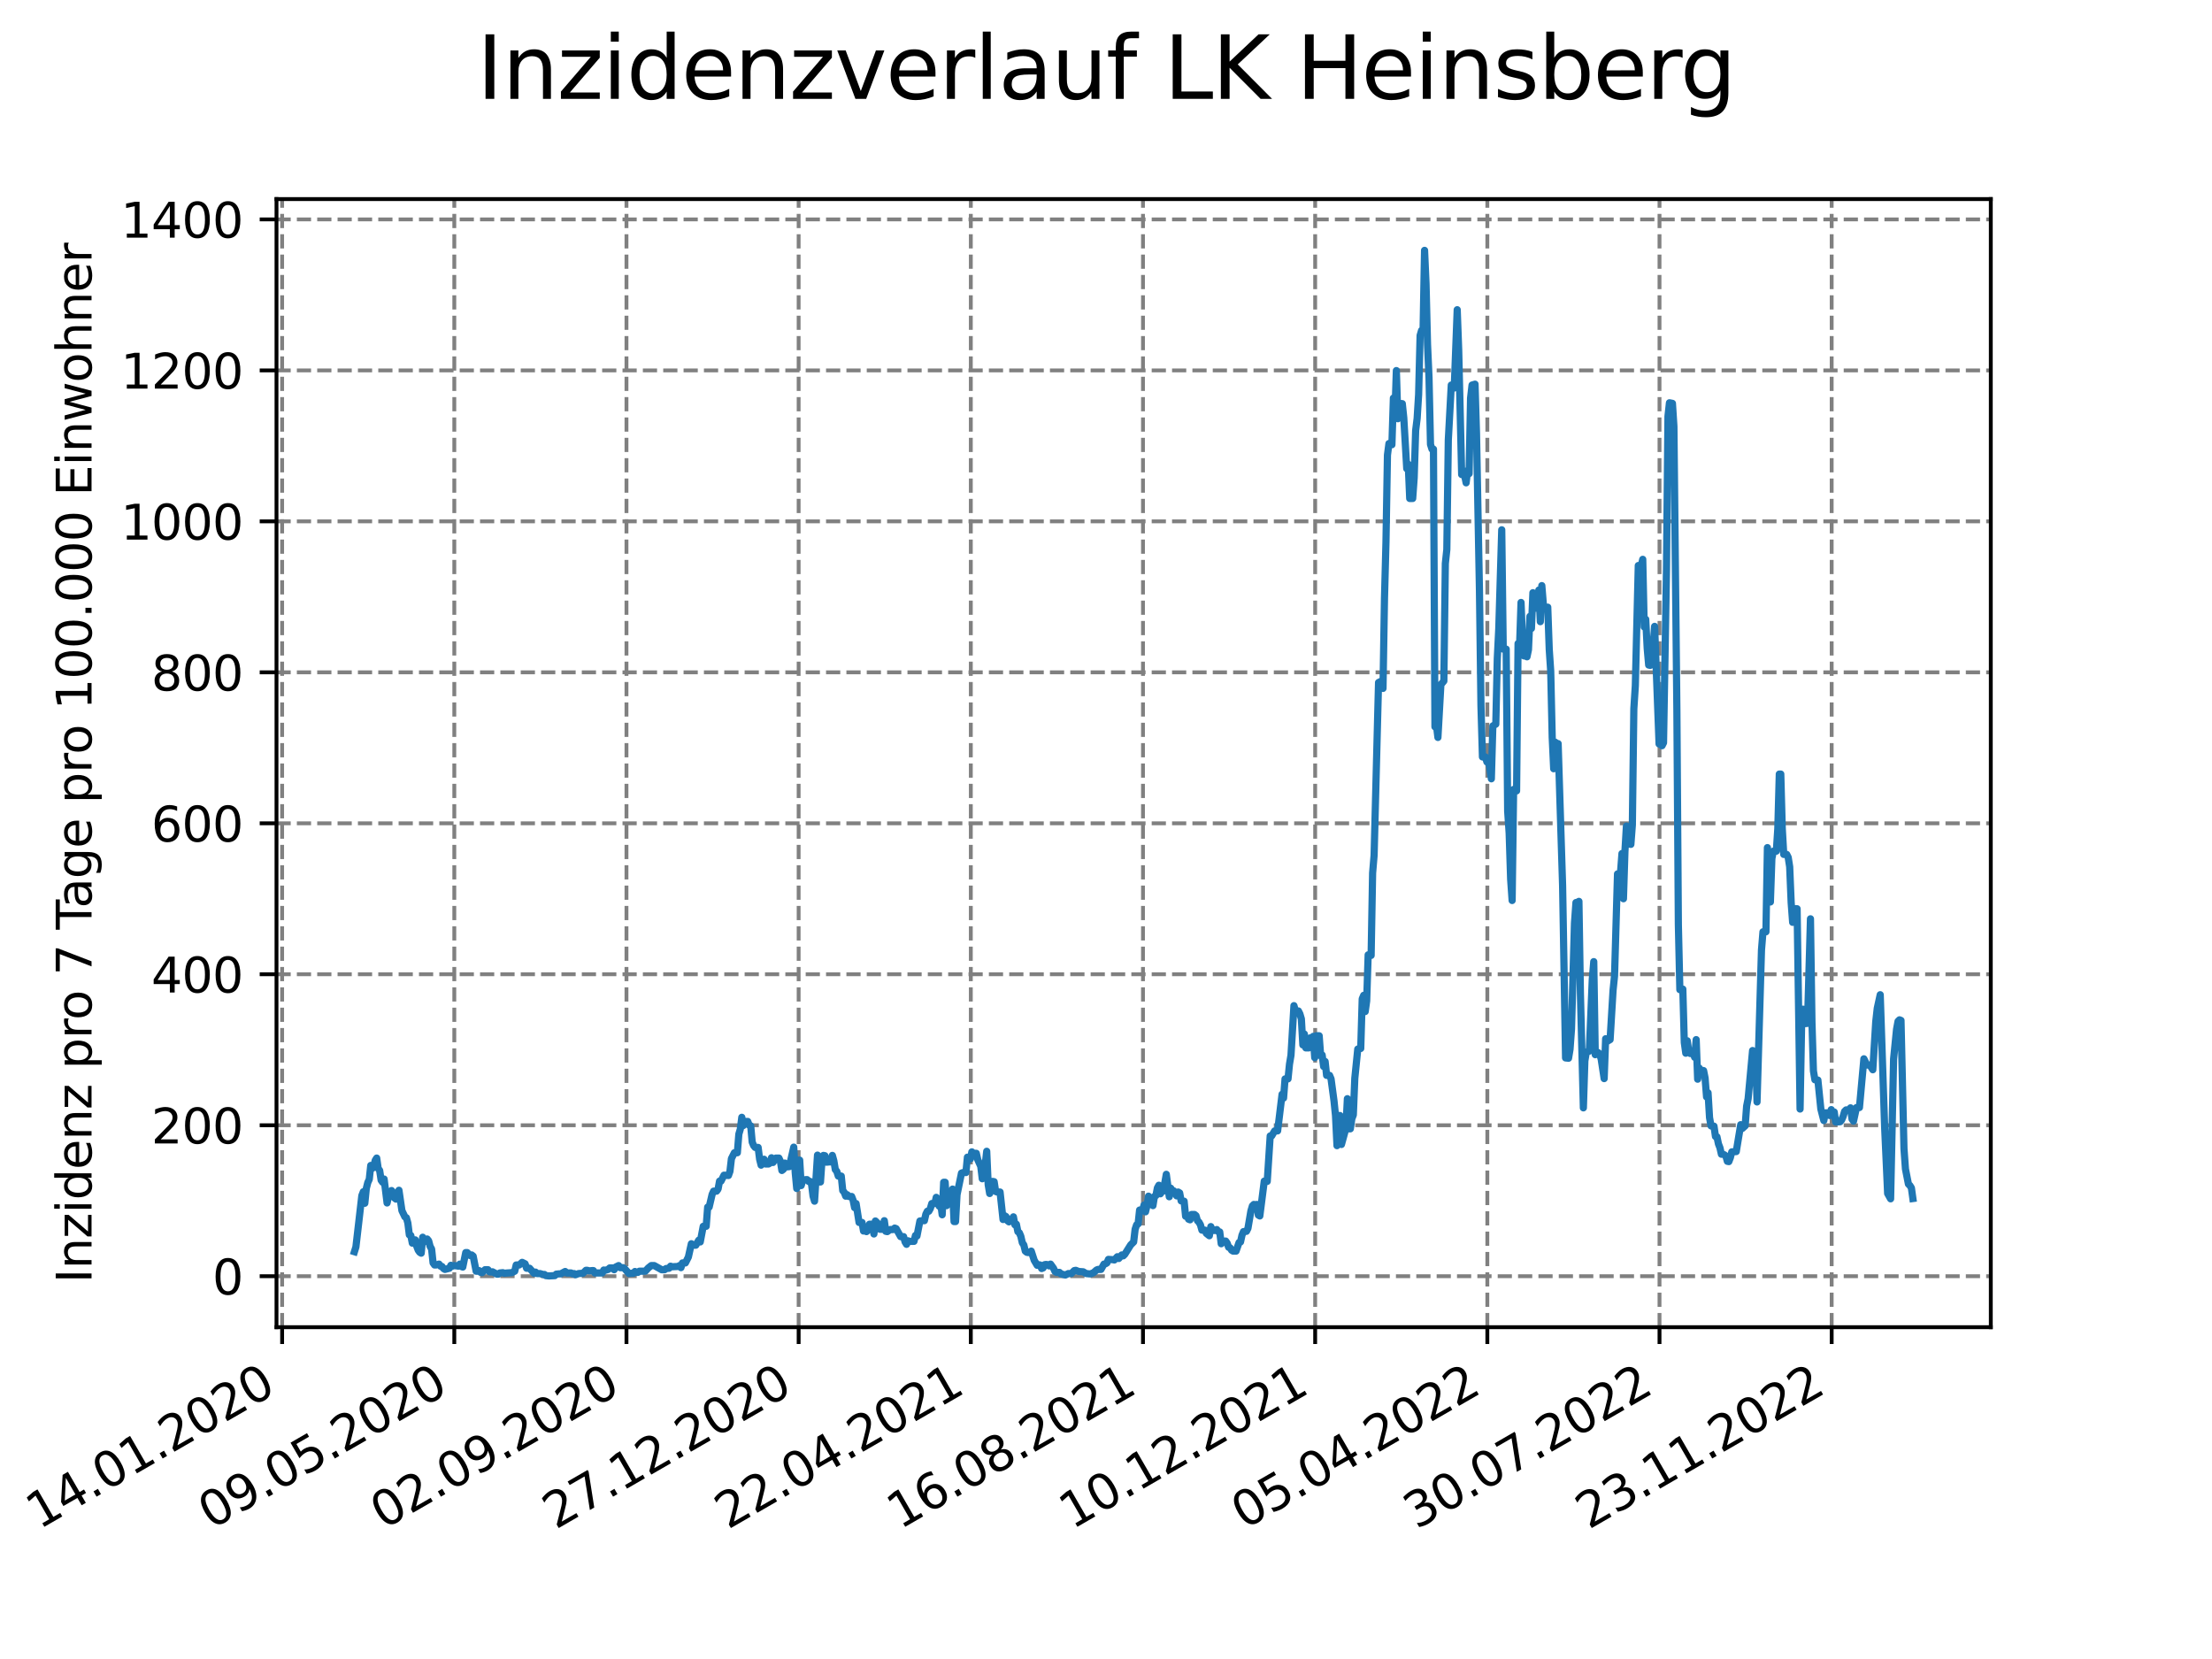 <?xml version="1.0" encoding="utf-8" standalone="no"?>
<!DOCTYPE svg PUBLIC "-//W3C//DTD SVG 1.1//EN"
  "http://www.w3.org/Graphics/SVG/1.1/DTD/svg11.dtd">
<svg xmlns:xlink="http://www.w3.org/1999/xlink" width="460.8pt" height="345.6pt" viewBox="0 0 460.8 345.6" xmlns="http://www.w3.org/2000/svg" version="1.1">
 <defs>
  <style type="text/css">*{stroke-linejoin: round; stroke-linecap: butt}</style>
 </defs>
 <g id="figure_1">
  <g id="patch_1">
   <path d="M 0 345.6 
L 460.8 345.6 
L 460.8 0 
L 0 0 
z
" style="fill: #ffffff"/>
  </g>
  <g id="axes_1">
   <g id="patch_2">
    <path d="M 57.6 276.48 
L 414.72 276.48 
L 414.72 41.472 
L 57.6 41.472 
z
" style="fill: #ffffff"/>
   </g>
   <g id="matplotlib.axis_1">
    <g id="xtick_1">
     <g id="line2d_1">
      <path d="M 58.772 276.48 
L 58.772 41.472 
" clip-path="url(#pe1c0d7b77f)" style="fill: none; stroke-dasharray: 2.96,1.28; stroke-dashoffset: 0; stroke: #808080; stroke-width: 0.8"/>
     </g>
     <g id="line2d_2">
      <defs>
       <path id="m228299d494" d="M 0 0 
L 0 3.5 
" style="stroke: #000000; stroke-width: 0.8"/>
      </defs>
      <g>
       <use xlink:href="#m228299d494" x="58.772" y="276.48" style="stroke: #000000; stroke-width: 0.8"/>
      </g>
     </g>
     <g id="text_1">
      <!-- 14.01.2020 -->
      <g transform="translate(8.147 318.689) rotate(-30) scale(0.1 -0.1)">
       <defs>
        <path id="DejaVuSans-31" d="M 794 531 
L 1825 531 
L 1825 4091 
L 703 3866 
L 703 4441 
L 1819 4666 
L 2450 4666 
L 2450 531 
L 3481 531 
L 3481 0 
L 794 0 
L 794 531 
z
" transform="scale(0.016)"/>
        <path id="DejaVuSans-34" d="M 2419 4116 
L 825 1625 
L 2419 1625 
L 2419 4116 
z
M 2253 4666 
L 3047 4666 
L 3047 1625 
L 3713 1625 
L 3713 1100 
L 3047 1100 
L 3047 0 
L 2419 0 
L 2419 1100 
L 313 1100 
L 313 1709 
L 2253 4666 
z
" transform="scale(0.016)"/>
        <path id="DejaVuSans-2e" d="M 684 794 
L 1344 794 
L 1344 0 
L 684 0 
L 684 794 
z
" transform="scale(0.016)"/>
        <path id="DejaVuSans-30" d="M 2034 4250 
Q 1547 4250 1301 3770 
Q 1056 3291 1056 2328 
Q 1056 1369 1301 889 
Q 1547 409 2034 409 
Q 2525 409 2770 889 
Q 3016 1369 3016 2328 
Q 3016 3291 2770 3770 
Q 2525 4250 2034 4250 
z
M 2034 4750 
Q 2819 4750 3233 4129 
Q 3647 3509 3647 2328 
Q 3647 1150 3233 529 
Q 2819 -91 2034 -91 
Q 1250 -91 836 529 
Q 422 1150 422 2328 
Q 422 3509 836 4129 
Q 1250 4750 2034 4750 
z
" transform="scale(0.016)"/>
        <path id="DejaVuSans-32" d="M 1228 531 
L 3431 531 
L 3431 0 
L 469 0 
L 469 531 
Q 828 903 1448 1529 
Q 2069 2156 2228 2338 
Q 2531 2678 2651 2914 
Q 2772 3150 2772 3378 
Q 2772 3750 2511 3984 
Q 2250 4219 1831 4219 
Q 1534 4219 1204 4116 
Q 875 4013 500 3803 
L 500 4441 
Q 881 4594 1212 4672 
Q 1544 4750 1819 4750 
Q 2544 4750 2975 4387 
Q 3406 4025 3406 3419 
Q 3406 3131 3298 2873 
Q 3191 2616 2906 2266 
Q 2828 2175 2409 1742 
Q 1991 1309 1228 531 
z
" transform="scale(0.016)"/>
       </defs>
       <use xlink:href="#DejaVuSans-31"/>
       <use xlink:href="#DejaVuSans-34" x="63.623"/>
       <use xlink:href="#DejaVuSans-2e" x="127.246"/>
       <use xlink:href="#DejaVuSans-30" x="159.033"/>
       <use xlink:href="#DejaVuSans-31" x="222.656"/>
       <use xlink:href="#DejaVuSans-2e" x="286.279"/>
       <use xlink:href="#DejaVuSans-32" x="318.066"/>
       <use xlink:href="#DejaVuSans-30" x="381.689"/>
       <use xlink:href="#DejaVuSans-32" x="445.312"/>
       <use xlink:href="#DejaVuSans-30" x="508.936"/>
      </g>
     </g>
    </g>
    <g id="xtick_2">
     <g id="line2d_3">
      <path d="M 94.639 276.48 
L 94.639 41.472 
" clip-path="url(#pe1c0d7b77f)" style="fill: none; stroke-dasharray: 2.96,1.28; stroke-dashoffset: 0; stroke: #808080; stroke-width: 0.8"/>
     </g>
     <g id="line2d_4">
      <g>
       <use xlink:href="#m228299d494" x="94.639" y="276.48" style="stroke: #000000; stroke-width: 0.8"/>
      </g>
     </g>
     <g id="text_2">
      <!-- 09.05.2020 -->
      <g transform="translate(44.014 318.689) rotate(-30) scale(0.1 -0.1)">
       <defs>
        <path id="DejaVuSans-39" d="M 703 97 
L 703 672 
Q 941 559 1184 500 
Q 1428 441 1663 441 
Q 2288 441 2617 861 
Q 2947 1281 2994 2138 
Q 2813 1869 2534 1725 
Q 2256 1581 1919 1581 
Q 1219 1581 811 2004 
Q 403 2428 403 3163 
Q 403 3881 828 4315 
Q 1253 4750 1959 4750 
Q 2769 4750 3195 4129 
Q 3622 3509 3622 2328 
Q 3622 1225 3098 567 
Q 2575 -91 1691 -91 
Q 1453 -91 1209 -44 
Q 966 3 703 97 
z
M 1959 2075 
Q 2384 2075 2632 2365 
Q 2881 2656 2881 3163 
Q 2881 3666 2632 3958 
Q 2384 4250 1959 4250 
Q 1534 4250 1286 3958 
Q 1038 3666 1038 3163 
Q 1038 2656 1286 2365 
Q 1534 2075 1959 2075 
z
" transform="scale(0.016)"/>
        <path id="DejaVuSans-35" d="M 691 4666 
L 3169 4666 
L 3169 4134 
L 1269 4134 
L 1269 2991 
Q 1406 3038 1543 3061 
Q 1681 3084 1819 3084 
Q 2600 3084 3056 2656 
Q 3513 2228 3513 1497 
Q 3513 744 3044 326 
Q 2575 -91 1722 -91 
Q 1428 -91 1123 -41 
Q 819 9 494 109 
L 494 744 
Q 775 591 1075 516 
Q 1375 441 1709 441 
Q 2250 441 2565 725 
Q 2881 1009 2881 1497 
Q 2881 1984 2565 2268 
Q 2250 2553 1709 2553 
Q 1456 2553 1204 2497 
Q 953 2441 691 2322 
L 691 4666 
z
" transform="scale(0.016)"/>
       </defs>
       <use xlink:href="#DejaVuSans-30"/>
       <use xlink:href="#DejaVuSans-39" x="63.623"/>
       <use xlink:href="#DejaVuSans-2e" x="127.246"/>
       <use xlink:href="#DejaVuSans-30" x="159.033"/>
       <use xlink:href="#DejaVuSans-35" x="222.656"/>
       <use xlink:href="#DejaVuSans-2e" x="286.279"/>
       <use xlink:href="#DejaVuSans-32" x="318.066"/>
       <use xlink:href="#DejaVuSans-30" x="381.689"/>
       <use xlink:href="#DejaVuSans-32" x="445.312"/>
       <use xlink:href="#DejaVuSans-30" x="508.936"/>
      </g>
     </g>
    </g>
    <g id="xtick_3">
     <g id="line2d_5">
      <path d="M 130.506 276.48 
L 130.506 41.472 
" clip-path="url(#pe1c0d7b77f)" style="fill: none; stroke-dasharray: 2.96,1.28; stroke-dashoffset: 0; stroke: #808080; stroke-width: 0.8"/>
     </g>
     <g id="line2d_6">
      <g>
       <use xlink:href="#m228299d494" x="130.506" y="276.48" style="stroke: #000000; stroke-width: 0.8"/>
      </g>
     </g>
     <g id="text_3">
      <!-- 02.09.2020 -->
      <g transform="translate(79.88 318.689) rotate(-30) scale(0.1 -0.1)">
       <use xlink:href="#DejaVuSans-30"/>
       <use xlink:href="#DejaVuSans-32" x="63.623"/>
       <use xlink:href="#DejaVuSans-2e" x="127.246"/>
       <use xlink:href="#DejaVuSans-30" x="159.033"/>
       <use xlink:href="#DejaVuSans-39" x="222.656"/>
       <use xlink:href="#DejaVuSans-2e" x="286.279"/>
       <use xlink:href="#DejaVuSans-32" x="318.066"/>
       <use xlink:href="#DejaVuSans-30" x="381.689"/>
       <use xlink:href="#DejaVuSans-32" x="445.312"/>
       <use xlink:href="#DejaVuSans-30" x="508.936"/>
      </g>
     </g>
    </g>
    <g id="xtick_4">
     <g id="line2d_7">
      <path d="M 166.372 276.48 
L 166.372 41.472 
" clip-path="url(#pe1c0d7b77f)" style="fill: none; stroke-dasharray: 2.96,1.28; stroke-dashoffset: 0; stroke: #808080; stroke-width: 0.8"/>
     </g>
     <g id="line2d_8">
      <g>
       <use xlink:href="#m228299d494" x="166.372" y="276.48" style="stroke: #000000; stroke-width: 0.8"/>
      </g>
     </g>
     <g id="text_4">
      <!-- 27.12.2020 -->
      <g transform="translate(115.747 318.689) rotate(-30) scale(0.1 -0.1)">
       <defs>
        <path id="DejaVuSans-37" d="M 525 4666 
L 3525 4666 
L 3525 4397 
L 1831 0 
L 1172 0 
L 2766 4134 
L 525 4134 
L 525 4666 
z
" transform="scale(0.016)"/>
       </defs>
       <use xlink:href="#DejaVuSans-32"/>
       <use xlink:href="#DejaVuSans-37" x="63.623"/>
       <use xlink:href="#DejaVuSans-2e" x="127.246"/>
       <use xlink:href="#DejaVuSans-31" x="159.033"/>
       <use xlink:href="#DejaVuSans-32" x="222.656"/>
       <use xlink:href="#DejaVuSans-2e" x="286.279"/>
       <use xlink:href="#DejaVuSans-32" x="318.066"/>
       <use xlink:href="#DejaVuSans-30" x="381.689"/>
       <use xlink:href="#DejaVuSans-32" x="445.312"/>
       <use xlink:href="#DejaVuSans-30" x="508.936"/>
      </g>
     </g>
    </g>
    <g id="xtick_5">
     <g id="line2d_9">
      <path d="M 202.239 276.48 
L 202.239 41.472 
" clip-path="url(#pe1c0d7b77f)" style="fill: none; stroke-dasharray: 2.96,1.28; stroke-dashoffset: 0; stroke: #808080; stroke-width: 0.8"/>
     </g>
     <g id="line2d_10">
      <g>
       <use xlink:href="#m228299d494" x="202.239" y="276.48" style="stroke: #000000; stroke-width: 0.8"/>
      </g>
     </g>
     <g id="text_5">
      <!-- 22.04.2021 -->
      <g transform="translate(151.614 318.689) rotate(-30) scale(0.1 -0.1)">
       <use xlink:href="#DejaVuSans-32"/>
       <use xlink:href="#DejaVuSans-32" x="63.623"/>
       <use xlink:href="#DejaVuSans-2e" x="127.246"/>
       <use xlink:href="#DejaVuSans-30" x="159.033"/>
       <use xlink:href="#DejaVuSans-34" x="222.656"/>
       <use xlink:href="#DejaVuSans-2e" x="286.279"/>
       <use xlink:href="#DejaVuSans-32" x="318.066"/>
       <use xlink:href="#DejaVuSans-30" x="381.689"/>
       <use xlink:href="#DejaVuSans-32" x="445.312"/>
       <use xlink:href="#DejaVuSans-31" x="508.936"/>
      </g>
     </g>
    </g>
    <g id="xtick_6">
     <g id="line2d_11">
      <path d="M 238.105 276.48 
L 238.105 41.472 
" clip-path="url(#pe1c0d7b77f)" style="fill: none; stroke-dasharray: 2.96,1.28; stroke-dashoffset: 0; stroke: #808080; stroke-width: 0.8"/>
     </g>
     <g id="line2d_12">
      <g>
       <use xlink:href="#m228299d494" x="238.105" y="276.48" style="stroke: #000000; stroke-width: 0.8"/>
      </g>
     </g>
     <g id="text_6">
      <!-- 16.08.2021 -->
      <g transform="translate(187.48 318.689) rotate(-30) scale(0.1 -0.1)">
       <defs>
        <path id="DejaVuSans-36" d="M 2113 2584 
Q 1688 2584 1439 2293 
Q 1191 2003 1191 1497 
Q 1191 994 1439 701 
Q 1688 409 2113 409 
Q 2538 409 2786 701 
Q 3034 994 3034 1497 
Q 3034 2003 2786 2293 
Q 2538 2584 2113 2584 
z
M 3366 4563 
L 3366 3988 
Q 3128 4100 2886 4159 
Q 2644 4219 2406 4219 
Q 1781 4219 1451 3797 
Q 1122 3375 1075 2522 
Q 1259 2794 1537 2939 
Q 1816 3084 2150 3084 
Q 2853 3084 3261 2657 
Q 3669 2231 3669 1497 
Q 3669 778 3244 343 
Q 2819 -91 2113 -91 
Q 1303 -91 875 529 
Q 447 1150 447 2328 
Q 447 3434 972 4092 
Q 1497 4750 2381 4750 
Q 2619 4750 2861 4703 
Q 3103 4656 3366 4563 
z
" transform="scale(0.016)"/>
        <path id="DejaVuSans-38" d="M 2034 2216 
Q 1584 2216 1326 1975 
Q 1069 1734 1069 1313 
Q 1069 891 1326 650 
Q 1584 409 2034 409 
Q 2484 409 2743 651 
Q 3003 894 3003 1313 
Q 3003 1734 2745 1975 
Q 2488 2216 2034 2216 
z
M 1403 2484 
Q 997 2584 770 2862 
Q 544 3141 544 3541 
Q 544 4100 942 4425 
Q 1341 4750 2034 4750 
Q 2731 4750 3128 4425 
Q 3525 4100 3525 3541 
Q 3525 3141 3298 2862 
Q 3072 2584 2669 2484 
Q 3125 2378 3379 2068 
Q 3634 1759 3634 1313 
Q 3634 634 3220 271 
Q 2806 -91 2034 -91 
Q 1263 -91 848 271 
Q 434 634 434 1313 
Q 434 1759 690 2068 
Q 947 2378 1403 2484 
z
M 1172 3481 
Q 1172 3119 1398 2916 
Q 1625 2713 2034 2713 
Q 2441 2713 2670 2916 
Q 2900 3119 2900 3481 
Q 2900 3844 2670 4047 
Q 2441 4250 2034 4250 
Q 1625 4250 1398 4047 
Q 1172 3844 1172 3481 
z
" transform="scale(0.016)"/>
       </defs>
       <use xlink:href="#DejaVuSans-31"/>
       <use xlink:href="#DejaVuSans-36" x="63.623"/>
       <use xlink:href="#DejaVuSans-2e" x="127.246"/>
       <use xlink:href="#DejaVuSans-30" x="159.033"/>
       <use xlink:href="#DejaVuSans-38" x="222.656"/>
       <use xlink:href="#DejaVuSans-2e" x="286.279"/>
       <use xlink:href="#DejaVuSans-32" x="318.066"/>
       <use xlink:href="#DejaVuSans-30" x="381.689"/>
       <use xlink:href="#DejaVuSans-32" x="445.312"/>
       <use xlink:href="#DejaVuSans-31" x="508.936"/>
      </g>
     </g>
    </g>
    <g id="xtick_7">
     <g id="line2d_13">
      <path d="M 273.972 276.48 
L 273.972 41.472 
" clip-path="url(#pe1c0d7b77f)" style="fill: none; stroke-dasharray: 2.96,1.28; stroke-dashoffset: 0; stroke: #808080; stroke-width: 0.8"/>
     </g>
     <g id="line2d_14">
      <g>
       <use xlink:href="#m228299d494" x="273.972" y="276.48" style="stroke: #000000; stroke-width: 0.8"/>
      </g>
     </g>
     <g id="text_7">
      <!-- 10.12.2021 -->
      <g transform="translate(223.347 318.689) rotate(-30) scale(0.1 -0.1)">
       <use xlink:href="#DejaVuSans-31"/>
       <use xlink:href="#DejaVuSans-30" x="63.623"/>
       <use xlink:href="#DejaVuSans-2e" x="127.246"/>
       <use xlink:href="#DejaVuSans-31" x="159.033"/>
       <use xlink:href="#DejaVuSans-32" x="222.656"/>
       <use xlink:href="#DejaVuSans-2e" x="286.279"/>
       <use xlink:href="#DejaVuSans-32" x="318.066"/>
       <use xlink:href="#DejaVuSans-30" x="381.689"/>
       <use xlink:href="#DejaVuSans-32" x="445.312"/>
       <use xlink:href="#DejaVuSans-31" x="508.936"/>
      </g>
     </g>
    </g>
    <g id="xtick_8">
     <g id="line2d_15">
      <path d="M 309.839 276.48 
L 309.839 41.472 
" clip-path="url(#pe1c0d7b77f)" style="fill: none; stroke-dasharray: 2.96,1.28; stroke-dashoffset: 0; stroke: #808080; stroke-width: 0.8"/>
     </g>
     <g id="line2d_16">
      <g>
       <use xlink:href="#m228299d494" x="309.839" y="276.48" style="stroke: #000000; stroke-width: 0.8"/>
      </g>
     </g>
     <g id="text_8">
      <!-- 05.04.2022 -->
      <g transform="translate(259.213 318.689) rotate(-30) scale(0.1 -0.1)">
       <use xlink:href="#DejaVuSans-30"/>
       <use xlink:href="#DejaVuSans-35" x="63.623"/>
       <use xlink:href="#DejaVuSans-2e" x="127.246"/>
       <use xlink:href="#DejaVuSans-30" x="159.033"/>
       <use xlink:href="#DejaVuSans-34" x="222.656"/>
       <use xlink:href="#DejaVuSans-2e" x="286.279"/>
       <use xlink:href="#DejaVuSans-32" x="318.066"/>
       <use xlink:href="#DejaVuSans-30" x="381.689"/>
       <use xlink:href="#DejaVuSans-32" x="445.312"/>
       <use xlink:href="#DejaVuSans-32" x="508.936"/>
      </g>
     </g>
    </g>
    <g id="xtick_9">
     <g id="line2d_17">
      <path d="M 345.705 276.48 
L 345.705 41.472 
" clip-path="url(#pe1c0d7b77f)" style="fill: none; stroke-dasharray: 2.96,1.28; stroke-dashoffset: 0; stroke: #808080; stroke-width: 0.8"/>
     </g>
     <g id="line2d_18">
      <g>
       <use xlink:href="#m228299d494" x="345.705" y="276.48" style="stroke: #000000; stroke-width: 0.8"/>
      </g>
     </g>
     <g id="text_9">
      <!-- 30.07.2022 -->
      <g transform="translate(295.08 318.689) rotate(-30) scale(0.1 -0.1)">
       <defs>
        <path id="DejaVuSans-33" d="M 2597 2516 
Q 3050 2419 3304 2112 
Q 3559 1806 3559 1356 
Q 3559 666 3084 287 
Q 2609 -91 1734 -91 
Q 1441 -91 1130 -33 
Q 819 25 488 141 
L 488 750 
Q 750 597 1062 519 
Q 1375 441 1716 441 
Q 2309 441 2620 675 
Q 2931 909 2931 1356 
Q 2931 1769 2642 2001 
Q 2353 2234 1838 2234 
L 1294 2234 
L 1294 2753 
L 1863 2753 
Q 2328 2753 2575 2939 
Q 2822 3125 2822 3475 
Q 2822 3834 2567 4026 
Q 2313 4219 1838 4219 
Q 1578 4219 1281 4162 
Q 984 4106 628 3988 
L 628 4550 
Q 988 4650 1302 4700 
Q 1616 4750 1894 4750 
Q 2613 4750 3031 4423 
Q 3450 4097 3450 3541 
Q 3450 3153 3228 2886 
Q 3006 2619 2597 2516 
z
" transform="scale(0.016)"/>
       </defs>
       <use xlink:href="#DejaVuSans-33"/>
       <use xlink:href="#DejaVuSans-30" x="63.623"/>
       <use xlink:href="#DejaVuSans-2e" x="127.246"/>
       <use xlink:href="#DejaVuSans-30" x="159.033"/>
       <use xlink:href="#DejaVuSans-37" x="222.656"/>
       <use xlink:href="#DejaVuSans-2e" x="286.279"/>
       <use xlink:href="#DejaVuSans-32" x="318.066"/>
       <use xlink:href="#DejaVuSans-30" x="381.689"/>
       <use xlink:href="#DejaVuSans-32" x="445.312"/>
       <use xlink:href="#DejaVuSans-32" x="508.936"/>
      </g>
     </g>
    </g>
    <g id="xtick_10">
     <g id="line2d_19">
      <path d="M 381.572 276.48 
L 381.572 41.472 
" clip-path="url(#pe1c0d7b77f)" style="fill: none; stroke-dasharray: 2.96,1.28; stroke-dashoffset: 0; stroke: #808080; stroke-width: 0.8"/>
     </g>
     <g id="line2d_20">
      <g>
       <use xlink:href="#m228299d494" x="381.572" y="276.48" style="stroke: #000000; stroke-width: 0.8"/>
      </g>
     </g>
     <g id="text_10">
      <!-- 23.11.2022 -->
      <g transform="translate(330.947 318.689) rotate(-30) scale(0.1 -0.1)">
       <use xlink:href="#DejaVuSans-32"/>
       <use xlink:href="#DejaVuSans-33" x="63.623"/>
       <use xlink:href="#DejaVuSans-2e" x="127.246"/>
       <use xlink:href="#DejaVuSans-31" x="159.033"/>
       <use xlink:href="#DejaVuSans-31" x="222.656"/>
       <use xlink:href="#DejaVuSans-2e" x="286.279"/>
       <use xlink:href="#DejaVuSans-32" x="318.066"/>
       <use xlink:href="#DejaVuSans-30" x="381.689"/>
       <use xlink:href="#DejaVuSans-32" x="445.312"/>
       <use xlink:href="#DejaVuSans-32" x="508.936"/>
      </g>
     </g>
    </g>
   </g>
   <g id="matplotlib.axis_2">
    <g id="ytick_1">
     <g id="line2d_21">
      <path d="M 57.6 265.859 
L 414.72 265.859 
" clip-path="url(#pe1c0d7b77f)" style="fill: none; stroke-dasharray: 2.96,1.28; stroke-dashoffset: 0; stroke: #808080; stroke-width: 0.8"/>
     </g>
     <g id="line2d_22">
      <defs>
       <path id="md996d1a814" d="M 0 0 
L -3.5 0 
" style="stroke: #000000; stroke-width: 0.8"/>
      </defs>
      <g>
       <use xlink:href="#md996d1a814" x="57.6" y="265.859" style="stroke: #000000; stroke-width: 0.8"/>
      </g>
     </g>
     <g id="text_11">
      <!-- 0 -->
      <g transform="translate(44.237 269.659) scale(0.1 -0.1)">
       <use xlink:href="#DejaVuSans-30"/>
      </g>
     </g>
    </g>
    <g id="ytick_2">
     <g id="line2d_23">
      <path d="M 57.6 234.409 
L 414.72 234.409 
" clip-path="url(#pe1c0d7b77f)" style="fill: none; stroke-dasharray: 2.96,1.28; stroke-dashoffset: 0; stroke: #808080; stroke-width: 0.8"/>
     </g>
     <g id="line2d_24">
      <g>
       <use xlink:href="#md996d1a814" x="57.6" y="234.409" style="stroke: #000000; stroke-width: 0.8"/>
      </g>
     </g>
     <g id="text_12">
      <!-- 200 -->
      <g transform="translate(31.512 238.208) scale(0.1 -0.1)">
       <use xlink:href="#DejaVuSans-32"/>
       <use xlink:href="#DejaVuSans-30" x="63.623"/>
       <use xlink:href="#DejaVuSans-30" x="127.246"/>
      </g>
     </g>
    </g>
    <g id="ytick_3">
     <g id="line2d_25">
      <path d="M 57.6 202.959 
L 414.72 202.959 
" clip-path="url(#pe1c0d7b77f)" style="fill: none; stroke-dasharray: 2.96,1.28; stroke-dashoffset: 0; stroke: #808080; stroke-width: 0.8"/>
     </g>
     <g id="line2d_26">
      <g>
       <use xlink:href="#md996d1a814" x="57.6" y="202.959" style="stroke: #000000; stroke-width: 0.8"/>
      </g>
     </g>
     <g id="text_13">
      <!-- 400 -->
      <g transform="translate(31.512 206.758) scale(0.1 -0.1)">
       <use xlink:href="#DejaVuSans-34"/>
       <use xlink:href="#DejaVuSans-30" x="63.623"/>
       <use xlink:href="#DejaVuSans-30" x="127.246"/>
      </g>
     </g>
    </g>
    <g id="ytick_4">
     <g id="line2d_27">
      <path d="M 57.6 171.508 
L 414.72 171.508 
" clip-path="url(#pe1c0d7b77f)" style="fill: none; stroke-dasharray: 2.96,1.28; stroke-dashoffset: 0; stroke: #808080; stroke-width: 0.8"/>
     </g>
     <g id="line2d_28">
      <g>
       <use xlink:href="#md996d1a814" x="57.6" y="171.508" style="stroke: #000000; stroke-width: 0.8"/>
      </g>
     </g>
     <g id="text_14">
      <!-- 600 -->
      <g transform="translate(31.512 175.308) scale(0.1 -0.1)">
       <use xlink:href="#DejaVuSans-36"/>
       <use xlink:href="#DejaVuSans-30" x="63.623"/>
       <use xlink:href="#DejaVuSans-30" x="127.246"/>
      </g>
     </g>
    </g>
    <g id="ytick_5">
     <g id="line2d_29">
      <path d="M 57.6 140.058 
L 414.72 140.058 
" clip-path="url(#pe1c0d7b77f)" style="fill: none; stroke-dasharray: 2.96,1.28; stroke-dashoffset: 0; stroke: #808080; stroke-width: 0.8"/>
     </g>
     <g id="line2d_30">
      <g>
       <use xlink:href="#md996d1a814" x="57.6" y="140.058" style="stroke: #000000; stroke-width: 0.8"/>
      </g>
     </g>
     <g id="text_15">
      <!-- 800 -->
      <g transform="translate(31.512 143.857) scale(0.1 -0.1)">
       <use xlink:href="#DejaVuSans-38"/>
       <use xlink:href="#DejaVuSans-30" x="63.623"/>
       <use xlink:href="#DejaVuSans-30" x="127.246"/>
      </g>
     </g>
    </g>
    <g id="ytick_6">
     <g id="line2d_31">
      <path d="M 57.6 108.608 
L 414.72 108.608 
" clip-path="url(#pe1c0d7b77f)" style="fill: none; stroke-dasharray: 2.96,1.28; stroke-dashoffset: 0; stroke: #808080; stroke-width: 0.8"/>
     </g>
     <g id="line2d_32">
      <g>
       <use xlink:href="#md996d1a814" x="57.6" y="108.608" style="stroke: #000000; stroke-width: 0.8"/>
      </g>
     </g>
     <g id="text_16">
      <!-- 1000 -->
      <g transform="translate(25.15 112.407) scale(0.1 -0.1)">
       <use xlink:href="#DejaVuSans-31"/>
       <use xlink:href="#DejaVuSans-30" x="63.623"/>
       <use xlink:href="#DejaVuSans-30" x="127.246"/>
       <use xlink:href="#DejaVuSans-30" x="190.869"/>
      </g>
     </g>
    </g>
    <g id="ytick_7">
     <g id="line2d_33">
      <path d="M 57.6 77.158 
L 414.72 77.158 
" clip-path="url(#pe1c0d7b77f)" style="fill: none; stroke-dasharray: 2.96,1.28; stroke-dashoffset: 0; stroke: #808080; stroke-width: 0.8"/>
     </g>
     <g id="line2d_34">
      <g>
       <use xlink:href="#md996d1a814" x="57.6" y="77.158" style="stroke: #000000; stroke-width: 0.8"/>
      </g>
     </g>
     <g id="text_17">
      <!-- 1200 -->
      <g transform="translate(25.15 80.957) scale(0.1 -0.1)">
       <use xlink:href="#DejaVuSans-31"/>
       <use xlink:href="#DejaVuSans-32" x="63.623"/>
       <use xlink:href="#DejaVuSans-30" x="127.246"/>
       <use xlink:href="#DejaVuSans-30" x="190.869"/>
      </g>
     </g>
    </g>
    <g id="ytick_8">
     <g id="line2d_35">
      <path d="M 57.6 45.707 
L 414.72 45.707 
" clip-path="url(#pe1c0d7b77f)" style="fill: none; stroke-dasharray: 2.96,1.28; stroke-dashoffset: 0; stroke: #808080; stroke-width: 0.8"/>
     </g>
     <g id="line2d_36">
      <g>
       <use xlink:href="#md996d1a814" x="57.6" y="45.707" style="stroke: #000000; stroke-width: 0.8"/>
      </g>
     </g>
     <g id="text_18">
      <!-- 1400 -->
      <g transform="translate(25.15 49.507) scale(0.1 -0.1)">
       <use xlink:href="#DejaVuSans-31"/>
       <use xlink:href="#DejaVuSans-34" x="63.623"/>
       <use xlink:href="#DejaVuSans-30" x="127.246"/>
       <use xlink:href="#DejaVuSans-30" x="190.869"/>
      </g>
     </g>
    </g>
    <g id="text_19">
     <!-- Inzidenz pro 7 Tage pro 100.000 Einwohner -->
     <g transform="translate(19.07 267.301) rotate(-90) scale(0.1 -0.1)">
      <defs>
       <path id="DejaVuSans-49" d="M 628 4666 
L 1259 4666 
L 1259 0 
L 628 0 
L 628 4666 
z
" transform="scale(0.016)"/>
       <path id="DejaVuSans-6e" d="M 3513 2113 
L 3513 0 
L 2938 0 
L 2938 2094 
Q 2938 2591 2744 2837 
Q 2550 3084 2163 3084 
Q 1697 3084 1428 2787 
Q 1159 2491 1159 1978 
L 1159 0 
L 581 0 
L 581 3500 
L 1159 3500 
L 1159 2956 
Q 1366 3272 1645 3428 
Q 1925 3584 2291 3584 
Q 2894 3584 3203 3211 
Q 3513 2838 3513 2113 
z
" transform="scale(0.016)"/>
       <path id="DejaVuSans-7a" d="M 353 3500 
L 3084 3500 
L 3084 2975 
L 922 459 
L 3084 459 
L 3084 0 
L 275 0 
L 275 525 
L 2438 3041 
L 353 3041 
L 353 3500 
z
" transform="scale(0.016)"/>
       <path id="DejaVuSans-69" d="M 603 3500 
L 1178 3500 
L 1178 0 
L 603 0 
L 603 3500 
z
M 603 4863 
L 1178 4863 
L 1178 4134 
L 603 4134 
L 603 4863 
z
" transform="scale(0.016)"/>
       <path id="DejaVuSans-64" d="M 2906 2969 
L 2906 4863 
L 3481 4863 
L 3481 0 
L 2906 0 
L 2906 525 
Q 2725 213 2448 61 
Q 2172 -91 1784 -91 
Q 1150 -91 751 415 
Q 353 922 353 1747 
Q 353 2572 751 3078 
Q 1150 3584 1784 3584 
Q 2172 3584 2448 3432 
Q 2725 3281 2906 2969 
z
M 947 1747 
Q 947 1113 1208 752 
Q 1469 391 1925 391 
Q 2381 391 2643 752 
Q 2906 1113 2906 1747 
Q 2906 2381 2643 2742 
Q 2381 3103 1925 3103 
Q 1469 3103 1208 2742 
Q 947 2381 947 1747 
z
" transform="scale(0.016)"/>
       <path id="DejaVuSans-65" d="M 3597 1894 
L 3597 1613 
L 953 1613 
Q 991 1019 1311 708 
Q 1631 397 2203 397 
Q 2534 397 2845 478 
Q 3156 559 3463 722 
L 3463 178 
Q 3153 47 2828 -22 
Q 2503 -91 2169 -91 
Q 1331 -91 842 396 
Q 353 884 353 1716 
Q 353 2575 817 3079 
Q 1281 3584 2069 3584 
Q 2775 3584 3186 3129 
Q 3597 2675 3597 1894 
z
M 3022 2063 
Q 3016 2534 2758 2815 
Q 2500 3097 2075 3097 
Q 1594 3097 1305 2825 
Q 1016 2553 972 2059 
L 3022 2063 
z
" transform="scale(0.016)"/>
       <path id="DejaVuSans-20" transform="scale(0.016)"/>
       <path id="DejaVuSans-70" d="M 1159 525 
L 1159 -1331 
L 581 -1331 
L 581 3500 
L 1159 3500 
L 1159 2969 
Q 1341 3281 1617 3432 
Q 1894 3584 2278 3584 
Q 2916 3584 3314 3078 
Q 3713 2572 3713 1747 
Q 3713 922 3314 415 
Q 2916 -91 2278 -91 
Q 1894 -91 1617 61 
Q 1341 213 1159 525 
z
M 3116 1747 
Q 3116 2381 2855 2742 
Q 2594 3103 2138 3103 
Q 1681 3103 1420 2742 
Q 1159 2381 1159 1747 
Q 1159 1113 1420 752 
Q 1681 391 2138 391 
Q 2594 391 2855 752 
Q 3116 1113 3116 1747 
z
" transform="scale(0.016)"/>
       <path id="DejaVuSans-72" d="M 2631 2963 
Q 2534 3019 2420 3045 
Q 2306 3072 2169 3072 
Q 1681 3072 1420 2755 
Q 1159 2438 1159 1844 
L 1159 0 
L 581 0 
L 581 3500 
L 1159 3500 
L 1159 2956 
Q 1341 3275 1631 3429 
Q 1922 3584 2338 3584 
Q 2397 3584 2469 3576 
Q 2541 3569 2628 3553 
L 2631 2963 
z
" transform="scale(0.016)"/>
       <path id="DejaVuSans-6f" d="M 1959 3097 
Q 1497 3097 1228 2736 
Q 959 2375 959 1747 
Q 959 1119 1226 758 
Q 1494 397 1959 397 
Q 2419 397 2687 759 
Q 2956 1122 2956 1747 
Q 2956 2369 2687 2733 
Q 2419 3097 1959 3097 
z
M 1959 3584 
Q 2709 3584 3137 3096 
Q 3566 2609 3566 1747 
Q 3566 888 3137 398 
Q 2709 -91 1959 -91 
Q 1206 -91 779 398 
Q 353 888 353 1747 
Q 353 2609 779 3096 
Q 1206 3584 1959 3584 
z
" transform="scale(0.016)"/>
       <path id="DejaVuSans-54" d="M -19 4666 
L 3928 4666 
L 3928 4134 
L 2272 4134 
L 2272 0 
L 1638 0 
L 1638 4134 
L -19 4134 
L -19 4666 
z
" transform="scale(0.016)"/>
       <path id="DejaVuSans-61" d="M 2194 1759 
Q 1497 1759 1228 1600 
Q 959 1441 959 1056 
Q 959 750 1161 570 
Q 1363 391 1709 391 
Q 2188 391 2477 730 
Q 2766 1069 2766 1631 
L 2766 1759 
L 2194 1759 
z
M 3341 1997 
L 3341 0 
L 2766 0 
L 2766 531 
Q 2569 213 2275 61 
Q 1981 -91 1556 -91 
Q 1019 -91 701 211 
Q 384 513 384 1019 
Q 384 1609 779 1909 
Q 1175 2209 1959 2209 
L 2766 2209 
L 2766 2266 
Q 2766 2663 2505 2880 
Q 2244 3097 1772 3097 
Q 1472 3097 1187 3025 
Q 903 2953 641 2809 
L 641 3341 
Q 956 3463 1253 3523 
Q 1550 3584 1831 3584 
Q 2591 3584 2966 3190 
Q 3341 2797 3341 1997 
z
" transform="scale(0.016)"/>
       <path id="DejaVuSans-67" d="M 2906 1791 
Q 2906 2416 2648 2759 
Q 2391 3103 1925 3103 
Q 1463 3103 1205 2759 
Q 947 2416 947 1791 
Q 947 1169 1205 825 
Q 1463 481 1925 481 
Q 2391 481 2648 825 
Q 2906 1169 2906 1791 
z
M 3481 434 
Q 3481 -459 3084 -895 
Q 2688 -1331 1869 -1331 
Q 1566 -1331 1297 -1286 
Q 1028 -1241 775 -1147 
L 775 -588 
Q 1028 -725 1275 -790 
Q 1522 -856 1778 -856 
Q 2344 -856 2625 -561 
Q 2906 -266 2906 331 
L 2906 616 
Q 2728 306 2450 153 
Q 2172 0 1784 0 
Q 1141 0 747 490 
Q 353 981 353 1791 
Q 353 2603 747 3093 
Q 1141 3584 1784 3584 
Q 2172 3584 2450 3431 
Q 2728 3278 2906 2969 
L 2906 3500 
L 3481 3500 
L 3481 434 
z
" transform="scale(0.016)"/>
       <path id="DejaVuSans-45" d="M 628 4666 
L 3578 4666 
L 3578 4134 
L 1259 4134 
L 1259 2753 
L 3481 2753 
L 3481 2222 
L 1259 2222 
L 1259 531 
L 3634 531 
L 3634 0 
L 628 0 
L 628 4666 
z
" transform="scale(0.016)"/>
       <path id="DejaVuSans-77" d="M 269 3500 
L 844 3500 
L 1563 769 
L 2278 3500 
L 2956 3500 
L 3675 769 
L 4391 3500 
L 4966 3500 
L 4050 0 
L 3372 0 
L 2619 2869 
L 1863 0 
L 1184 0 
L 269 3500 
z
" transform="scale(0.016)"/>
       <path id="DejaVuSans-68" d="M 3513 2113 
L 3513 0 
L 2938 0 
L 2938 2094 
Q 2938 2591 2744 2837 
Q 2550 3084 2163 3084 
Q 1697 3084 1428 2787 
Q 1159 2491 1159 1978 
L 1159 0 
L 581 0 
L 581 4863 
L 1159 4863 
L 1159 2956 
Q 1366 3272 1645 3428 
Q 1925 3584 2291 3584 
Q 2894 3584 3203 3211 
Q 3513 2838 3513 2113 
z
" transform="scale(0.016)"/>
      </defs>
      <use xlink:href="#DejaVuSans-49"/>
      <use xlink:href="#DejaVuSans-6e" x="29.492"/>
      <use xlink:href="#DejaVuSans-7a" x="92.871"/>
      <use xlink:href="#DejaVuSans-69" x="145.361"/>
      <use xlink:href="#DejaVuSans-64" x="173.145"/>
      <use xlink:href="#DejaVuSans-65" x="236.621"/>
      <use xlink:href="#DejaVuSans-6e" x="298.145"/>
      <use xlink:href="#DejaVuSans-7a" x="361.523"/>
      <use xlink:href="#DejaVuSans-20" x="414.014"/>
      <use xlink:href="#DejaVuSans-70" x="445.801"/>
      <use xlink:href="#DejaVuSans-72" x="509.277"/>
      <use xlink:href="#DejaVuSans-6f" x="548.141"/>
      <use xlink:href="#DejaVuSans-20" x="609.322"/>
      <use xlink:href="#DejaVuSans-37" x="641.109"/>
      <use xlink:href="#DejaVuSans-20" x="704.732"/>
      <use xlink:href="#DejaVuSans-54" x="736.52"/>
      <use xlink:href="#DejaVuSans-61" x="781.104"/>
      <use xlink:href="#DejaVuSans-67" x="842.383"/>
      <use xlink:href="#DejaVuSans-65" x="905.859"/>
      <use xlink:href="#DejaVuSans-20" x="967.383"/>
      <use xlink:href="#DejaVuSans-70" x="999.17"/>
      <use xlink:href="#DejaVuSans-72" x="1062.646"/>
      <use xlink:href="#DejaVuSans-6f" x="1101.51"/>
      <use xlink:href="#DejaVuSans-20" x="1162.691"/>
      <use xlink:href="#DejaVuSans-31" x="1194.479"/>
      <use xlink:href="#DejaVuSans-30" x="1258.102"/>
      <use xlink:href="#DejaVuSans-30" x="1321.725"/>
      <use xlink:href="#DejaVuSans-2e" x="1385.348"/>
      <use xlink:href="#DejaVuSans-30" x="1417.135"/>
      <use xlink:href="#DejaVuSans-30" x="1480.758"/>
      <use xlink:href="#DejaVuSans-30" x="1544.381"/>
      <use xlink:href="#DejaVuSans-20" x="1608.004"/>
      <use xlink:href="#DejaVuSans-45" x="1639.791"/>
      <use xlink:href="#DejaVuSans-69" x="1702.975"/>
      <use xlink:href="#DejaVuSans-6e" x="1730.758"/>
      <use xlink:href="#DejaVuSans-77" x="1794.137"/>
      <use xlink:href="#DejaVuSans-6f" x="1875.924"/>
      <use xlink:href="#DejaVuSans-68" x="1937.105"/>
      <use xlink:href="#DejaVuSans-6e" x="2000.484"/>
      <use xlink:href="#DejaVuSans-65" x="2063.863"/>
      <use xlink:href="#DejaVuSans-72" x="2125.387"/>
     </g>
    </g>
   </g>
   <g id="line2d_37">
    <path d="M 73.833 260.752 
L 74.142 259.768 
L 75.379 249.061 
L 75.688 248.261 
L 75.997 250.661 
L 76.306 247.584 
L 76.615 246.353 
L 76.925 245.676 
L 77.234 242.784 
L 77.543 243.4 
L 77.852 243.092 
L 78.161 241.738 
L 78.471 241.246 
L 78.78 243.4 
L 79.089 243.83 
L 79.398 245.861 
L 79.707 246.292 
L 80.017 245.615 
L 80.635 250.599 
L 80.944 249.184 
L 81.253 249.061 
L 81.563 248.015 
L 81.872 248.384 
L 82.181 249.553 
L 82.49 249.799 
L 82.799 249.184 
L 83.109 247.953 
L 83.727 252.199 
L 84.345 253.491 
L 84.655 253.676 
L 84.964 254.783 
L 85.273 257.245 
L 85.582 257.368 
L 85.891 258.968 
L 86.201 258.291 
L 86.51 258.291 
L 86.819 259.644 
L 87.128 260.444 
L 87.437 260.875 
L 87.746 261.06 
L 88.056 257.737 
L 88.365 258.598 
L 88.674 258.598 
L 88.983 258.106 
L 89.292 258.475 
L 89.602 259.644 
L 89.911 260.198 
L 90.22 263.09 
L 90.529 263.521 
L 90.838 263.521 
L 91.457 263.336 
L 91.766 263.767 
L 92.075 263.829 
L 92.384 264.259 
L 92.694 264.444 
L 93.621 264.198 
L 93.93 263.583 
L 94.24 263.767 
L 94.549 263.644 
L 95.167 263.706 
L 95.476 263.767 
L 95.786 263.336 
L 96.095 263.829 
L 96.404 263.952 
L 97.022 260.937 
L 97.332 260.937 
L 97.95 261.552 
L 98.259 261.429 
L 98.568 261.675 
L 99.187 264.813 
L 99.496 264.813 
L 99.805 264.69 
L 100.114 265.059 
L 100.423 265.121 
L 101.042 264.506 
L 101.66 264.506 
L 101.969 264.936 
L 102.279 264.998 
L 102.588 264.936 
L 103.515 265.429 
L 103.825 265.429 
L 104.134 265.182 
L 104.752 265.121 
L 105.061 265.244 
L 105.68 265.182 
L 106.607 265.121 
L 107.226 264.813 
L 107.535 263.521 
L 108.153 263.521 
L 108.772 262.967 
L 109.39 263.275 
L 109.699 264.198 
L 110.318 264.198 
L 111.245 265.244 
L 111.554 264.998 
L 111.864 265.306 
L 112.482 265.306 
L 113.1 265.49 
L 113.41 265.49 
L 113.719 265.736 
L 114.337 265.798 
L 115.574 265.736 
L 115.883 265.429 
L 116.502 265.367 
L 116.811 265.367 
L 117.738 264.875 
L 118.048 265.182 
L 118.975 265.182 
L 119.284 265.367 
L 119.594 265.306 
L 119.903 265.552 
L 120.521 265.306 
L 121.449 265.244 
L 122.067 264.629 
L 122.376 264.629 
L 122.686 264.752 
L 123.304 264.69 
L 123.613 264.69 
L 123.922 265.182 
L 125.468 265.182 
L 125.777 264.567 
L 126.087 264.629 
L 126.705 264.444 
L 127.014 264.136 
L 127.633 264.136 
L 127.942 264.506 
L 128.251 263.952 
L 128.869 263.644 
L 129.179 264.075 
L 129.797 264.075 
L 130.106 264.259 
L 131.034 265.306 
L 131.652 265.244 
L 131.961 265.244 
L 132.271 264.875 
L 132.58 265.059 
L 132.889 265.059 
L 133.198 264.813 
L 134.435 264.813 
L 135.053 264.136 
L 135.672 263.644 
L 136.29 263.644 
L 137.836 264.506 
L 138.454 264.506 
L 138.764 264.259 
L 139.382 264.198 
L 139.691 263.767 
L 140 263.89 
L 141.237 263.829 
L 141.546 263.644 
L 141.856 264.075 
L 142.165 263.09 
L 142.783 263.09 
L 143.402 261.86 
L 144.02 259.091 
L 144.329 259.398 
L 144.948 259.398 
L 145.566 258.352 
L 145.875 258.721 
L 146.494 255.46 
L 147.112 255.46 
L 147.421 251.461 
L 147.73 251.461 
L 148.349 248.815 
L 148.658 248.138 
L 149.276 248.138 
L 149.585 247.707 
L 149.895 246.046 
L 150.204 246.046 
L 150.822 244.815 
L 151.75 244.876 
L 152.059 244.015 
L 152.368 241.369 
L 152.987 240.138 
L 153.605 240.138 
L 153.914 236.262 
L 154.223 235.216 
L 154.533 232.754 
L 154.842 234.477 
L 155.151 233.616 
L 155.769 233.616 
L 156.079 234.416 
L 156.388 234.539 
L 156.697 237.923 
L 157.006 238.662 
L 157.315 239.031 
L 157.934 239.031 
L 158.243 241.492 
L 158.552 242.723 
L 158.861 241.923 
L 159.17 241.492 
L 159.48 242.477 
L 160.098 242.477 
L 160.407 242.292 
L 160.716 241.184 
L 161.026 242.169 
L 161.644 241.246 
L 162.262 241.246 
L 162.572 241.923 
L 162.881 243.83 
L 163.19 243.584 
L 163.499 242.292 
L 163.808 243.092 
L 164.427 243.03 
L 165.354 238.969 
L 165.664 244.323 
L 165.973 247.584 
L 166.282 241.677 
L 166.591 241.677 
L 166.9 246.969 
L 167.21 245.923 
L 167.828 245.738 
L 168.137 245.738 
L 168.446 246.107 
L 168.756 246.107 
L 169.065 246.722 
L 169.374 249.184 
L 169.683 250.23 
L 170.302 240.631 
L 170.611 246.23 
L 170.92 246.23 
L 171.229 241.8 
L 171.538 240.692 
L 171.847 240.754 
L 172.157 242.107 
L 172.775 242.046 
L 173.084 242.046 
L 173.393 240.692 
L 173.703 241.8 
L 174.012 243.646 
L 174.321 244.015 
L 174.63 245 
L 175.249 245 
L 175.558 248.015 
L 175.867 248.384 
L 176.176 249.184 
L 176.485 248.876 
L 176.795 249.245 
L 177.413 249.245 
L 177.722 250.045 
L 178.031 251.584 
L 178.341 250.722 
L 178.959 254.66 
L 179.577 254.66 
L 179.887 256.445 
L 180.196 256.137 
L 180.505 256.568 
L 180.814 256.26 
L 181.123 255.029 
L 181.742 255.029 
L 182.051 257.06 
L 182.36 254.353 
L 182.978 254.968 
L 183.288 256.076 
L 183.906 256.076 
L 184.215 254.291 
L 184.524 256.506 
L 184.834 256.568 
L 185.452 256.137 
L 186.07 256.137 
L 186.38 255.829 
L 186.689 255.952 
L 187.616 257.614 
L 188.235 257.614 
L 188.544 258.721 
L 188.853 259.214 
L 189.162 258.475 
L 189.472 258.598 
L 190.399 258.598 
L 190.708 257.368 
L 191.018 257.491 
L 191.636 254.353 
L 192.254 254.291 
L 192.564 254.291 
L 192.873 252.937 
L 193.182 252.322 
L 193.491 252.322 
L 193.8 251.768 
L 194.11 250.722 
L 194.728 250.722 
L 195.037 249.43 
L 195.346 250.168 
L 195.655 251.276 
L 195.965 250.722 
L 196.274 253.06 
L 196.583 246.292 
L 196.892 246.292 
L 197.201 251.153 
L 197.511 250.045 
L 197.82 250.291 
L 198.129 250.722 
L 198.438 247.707 
L 198.747 254.476 
L 199.057 254.476 
L 199.366 248.876 
L 200.293 244.384 
L 200.603 244.261 
L 201.221 244.261 
L 201.53 241.061 
L 201.839 241.061 
L 202.149 241.431 
L 202.458 239.954 
L 202.767 240.261 
L 203.385 240.261 
L 203.695 241.615 
L 204.313 242.969 
L 204.622 245.553 
L 204.931 245.369 
L 205.55 239.831 
L 205.859 246.784 
L 206.168 248.63 
L 206.477 246.169 
L 206.786 246.107 
L 207.096 246.169 
L 207.405 248.199 
L 207.714 248.322 
L 208.332 248.322 
L 208.951 254.045 
L 209.26 253.245 
L 209.569 253.43 
L 209.878 254.291 
L 210.188 254.537 
L 210.497 254.106 
L 210.806 253.922 
L 211.115 253.491 
L 211.424 255.153 
L 211.734 255.029 
L 212.043 256.568 
L 212.352 256.814 
L 212.661 257.552 
L 212.97 258.906 
L 213.28 259.337 
L 213.589 260.629 
L 213.898 260.875 
L 214.207 260.937 
L 214.516 260.875 
L 214.826 260.629 
L 215.444 262.537 
L 216.062 263.583 
L 216.372 263.46 
L 216.681 263.521 
L 216.99 264.259 
L 217.299 264.136 
L 217.608 263.46 
L 217.918 263.398 
L 218.227 263.46 
L 218.536 263.706 
L 218.845 263.336 
L 219.463 264.198 
L 219.773 264.875 
L 220.082 265.059 
L 220.7 265.059 
L 221.009 265.367 
L 221.937 265.613 
L 222.555 265.306 
L 223.174 265.306 
L 223.792 264.69 
L 224.101 264.629 
L 224.72 264.875 
L 225.647 264.936 
L 226.266 265.306 
L 226.884 265.367 
L 227.193 265.367 
L 227.812 265.121 
L 228.43 264.567 
L 228.739 264.444 
L 229.358 264.444 
L 229.976 263.336 
L 230.285 263.275 
L 230.594 263.09 
L 230.904 262.352 
L 231.831 262.413 
L 232.14 262.475 
L 232.759 261.798 
L 233.068 262.167 
L 233.686 261.429 
L 233.996 261.614 
L 234.305 261.306 
L 235.542 259.337 
L 236.16 258.721 
L 236.469 256.076 
L 236.778 255.153 
L 237.088 254.968 
L 237.397 252.076 
L 237.706 252.014 
L 238.015 252.137 
L 238.324 251.03 
L 238.634 252.445 
L 238.943 251.153 
L 239.252 249.184 
L 239.561 249.799 
L 239.87 250.722 
L 240.18 251.153 
L 240.489 249.245 
L 240.798 249.061 
L 241.107 247.461 
L 241.416 246.907 
L 241.726 248.692 
L 242.035 248.199 
L 242.344 248.138 
L 242.962 244.63 
L 243.581 249.307 
L 243.89 247.522 
L 244.199 248.015 
L 244.508 248.076 
L 245.127 249.122 
L 245.436 248.322 
L 245.745 248.507 
L 246.054 250.168 
L 246.673 250.23 
L 246.982 253.368 
L 247.291 253.245 
L 247.6 253.983 
L 247.909 254.106 
L 248.219 252.999 
L 248.837 252.999 
L 249.146 253.245 
L 249.455 254.291 
L 249.765 254.599 
L 250.074 255.153 
L 250.383 256.26 
L 251.001 256.26 
L 251.311 256.937 
L 251.929 257.429 
L 252.238 255.522 
L 252.547 256.322 
L 253.166 256.322 
L 253.475 256.137 
L 253.784 256.568 
L 254.093 256.629 
L 254.402 259.091 
L 254.712 258.537 
L 255.33 258.537 
L 255.639 258.968 
L 255.948 259.829 
L 256.258 259.952 
L 256.567 260.444 
L 256.876 260.629 
L 257.494 260.629 
L 258.113 258.845 
L 258.422 258.721 
L 258.731 257.306 
L 259.04 256.568 
L 259.659 256.506 
L 259.968 255.891 
L 260.586 252.26 
L 260.896 251.214 
L 261.205 250.907 
L 261.514 250.968 
L 261.823 250.907 
L 262.132 253.122 
L 262.442 253.307 
L 263.369 246.046 
L 263.988 246.107 
L 264.606 236.631 
L 264.915 236.631 
L 265.534 235.585 
L 266.152 235.585 
L 267.079 227.955 
L 267.389 228.755 
L 267.698 224.755 
L 268.316 224.755 
L 268.625 221.678 
L 268.935 219.832 
L 269.553 209.495 
L 269.862 210.602 
L 270.481 210.602 
L 270.79 211.218 
L 271.099 212.264 
L 271.408 217.679 
L 271.717 215.402 
L 272.027 218.294 
L 272.645 218.294 
L 272.954 216.202 
L 273.263 216.694 
L 273.573 215.894 
L 273.882 220.325 
L 274.191 215.771 
L 274.809 215.771 
L 275.119 219.956 
L 275.428 219.771 
L 275.737 222.171 
L 276.046 221.125 
L 276.355 224.017 
L 276.974 224.017 
L 277.283 224.755 
L 277.901 229.37 
L 278.21 232.385 
L 278.52 238.662 
L 278.829 232.385 
L 279.138 232.385 
L 279.447 238.415 
L 280.375 235.031 
L 280.684 228.878 
L 280.993 235.154 
L 281.302 235.154 
L 281.612 233.062 
L 281.921 232.262 
L 282.23 224.632 
L 282.848 218.54 
L 283.158 218.417 
L 283.467 218.417 
L 283.776 208.08 
L 284.085 207.341 
L 284.394 210.726 
L 284.704 208.51 
L 285.013 198.911 
L 285.322 199.034 
L 285.631 199.034 
L 285.94 181.866 
L 286.25 178.174 
L 287.177 142.177 
L 287.796 141.87 
L 288.105 143.408 
L 288.414 124.64 
L 288.723 112.949 
L 289.032 94.797 
L 289.342 92.397 
L 289.96 92.643 
L 290.269 82.921 
L 290.578 86.674 
L 290.887 77.198 
L 291.197 87.228 
L 291.506 84.028 
L 292.124 84.09 
L 292.433 87.044 
L 293.052 97.627 
L 293.361 96.704 
L 293.67 103.842 
L 294.289 103.842 
L 294.598 99.535 
L 294.907 89.689 
L 295.216 87.167 
L 295.525 82.182 
L 295.835 69.876 
L 296.144 68.83 
L 296.453 68.83 
L 296.762 52.154 
L 297.071 59.169 
L 297.381 71.783 
L 297.69 78.675 
L 297.999 92.582 
L 298.308 93.566 
L 298.617 93.566 
L 298.927 151.407 
L 299.236 151.1 
L 299.545 153.623 
L 300.163 142.608 
L 300.782 141.87 
L 301.091 117.379 
L 301.4 114.487 
L 301.709 91.659 
L 302.328 80.213 
L 302.946 80.829 
L 303.564 64.522 
L 303.874 72.952 
L 304.492 98.858 
L 305.11 99.043 
L 305.42 100.581 
L 305.729 97.996 
L 306.038 98.673 
L 306.347 82.921 
L 306.656 80.213 
L 307.275 80.029 
L 307.584 90.305 
L 308.202 123.287 
L 308.512 146.977 
L 308.821 157.684 
L 309.13 157.745 
L 309.439 157.684 
L 309.748 158.73 
L 310.058 158.484 
L 310.367 159.961 
L 310.676 162.237 
L 310.985 151.223 
L 311.604 150.854 
L 311.913 137.193 
L 312.222 130.978 
L 312.84 110.365 
L 313.15 135.224 
L 313.459 135.286 
L 313.768 135.224 
L 314.077 169.006 
L 314.386 173.559 
L 314.695 183.159 
L 315.005 187.589 
L 315.314 164.452 
L 315.623 164.699 
L 315.932 164.76 
L 316.241 134.055 
L 316.551 134.67 
L 316.86 125.502 
L 317.169 133.255 
L 317.478 136.639 
L 317.787 136.639 
L 318.097 136.824 
L 318.406 135.347 
L 318.715 128.394 
L 319.024 130.917 
L 319.333 123.471 
L 319.643 126.733 
L 319.952 126.671 
L 320.261 126.733 
L 320.57 122.917 
L 320.879 129.502 
L 321.189 121.994 
L 321.498 125.748 
L 321.807 126.794 
L 322.116 126.548 
L 322.425 126.486 
L 322.735 135.286 
L 323.044 139.839 
L 323.353 153.561 
L 323.662 160.145 
L 323.971 154.607 
L 324.281 154.853 
L 324.59 154.915 
L 325.517 184.451 
L 326.136 220.386 
L 326.754 220.448 
L 327.063 218.602 
L 327.372 214.356 
L 327.991 192.327 
L 328.3 188.02 
L 328.609 187.958 
L 328.918 187.774 
L 329.228 206.972 
L 329.846 230.785 
L 330.155 221.002 
L 330.464 219.156 
L 331.083 218.971 
L 331.701 204.018 
L 332.01 200.326 
L 332.32 219.709 
L 332.629 219.217 
L 332.938 219.279 
L 333.247 219.586 
L 333.556 220.632 
L 334.175 224.694 
L 334.484 216.387 
L 334.793 216.94 
L 335.412 216.571 
L 336.03 206.295 
L 336.339 203.28 
L 336.958 182.051 
L 337.267 182.113 
L 337.576 181.866 
L 337.885 177.805 
L 338.194 187.22 
L 338.503 177.374 
L 338.813 172.083 
L 339.122 175.775 
L 339.74 175.898 
L 340.049 171.836 
L 340.359 147.654 
L 340.668 142.854 
L 341.286 117.81 
L 341.905 117.81 
L 342.214 116.518 
L 342.523 130.609 
L 342.832 129.009 
L 343.141 135.04 
L 343.451 138.547 
L 343.76 138.608 
L 344.069 138.485 
L 344.687 130.486 
L 345.615 154.976 
L 345.924 155.038 
L 346.233 155.346 
L 346.543 154.73 
L 347.161 118.61 
L 347.47 86.736 
L 347.779 83.905 
L 348.398 84.028 
L 348.707 88.828 
L 349.325 147.962 
L 349.634 192.635 
L 349.944 206.172 
L 350.562 206.049 
L 350.871 217.187 
L 351.18 219.402 
L 351.49 216.817 
L 351.799 219.033 
L 352.108 219.463 
L 352.726 219.463 
L 353.036 220.263 
L 353.345 216.571 
L 353.654 224.817 
L 353.963 222.478 
L 354.272 223.032 
L 354.582 222.971 
L 354.891 223.032 
L 355.2 224.571 
L 355.509 228.509 
L 355.818 227.647 
L 356.128 232.816 
L 356.437 234.539 
L 356.746 234.662 
L 357.055 234.6 
L 357.364 236.754 
L 357.674 236.816 
L 357.983 238.292 
L 358.292 239.092 
L 358.601 240.446 
L 358.91 240.446 
L 359.22 240.569 
L 359.529 240.815 
L 359.838 241.923 
L 360.147 241.984 
L 360.456 241.184 
L 360.766 239.954 
L 361.693 239.892 
L 362.621 234.293 
L 362.93 235.093 
L 363.548 234.539 
L 363.857 230.416 
L 364.167 228.878 
L 365.094 218.848 
L 365.713 219.402 
L 366.022 229.555 
L 366.64 208.449 
L 366.949 197.927 
L 367.259 194.112 
L 367.877 194.112 
L 368.186 176.575 
L 368.495 185.497 
L 368.805 187.897 
L 369.114 178.851 
L 369.423 177.313 
L 370.041 177.313 
L 370.351 172.636 
L 370.66 161.253 
L 370.969 161.253 
L 371.278 172.575 
L 371.587 177.99 
L 372.206 177.99 
L 372.515 178.605 
L 372.824 180.574 
L 373.133 188.02 
L 373.442 192.142 
L 373.752 189.312 
L 374.37 189.312 
L 374.988 231.032 
L 375.298 214.048 
L 375.607 210.233 
L 375.916 213.248 
L 376.534 213.187 
L 377.153 191.404 
L 377.462 212.879 
L 377.771 223.094 
L 378.08 224.94 
L 378.699 225.001 
L 379.317 231.032 
L 379.936 233.431 
L 380.245 231.831 
L 380.863 231.831 
L 381.172 232.385 
L 381.482 231.155 
L 381.791 232.201 
L 382.1 231.647 
L 382.409 233.739 
L 383.337 233.677 
L 383.646 233.308 
L 383.955 232.57 
L 384.264 231.524 
L 384.574 231.216 
L 385.192 231.216 
L 385.501 230.785 
L 385.81 233.124 
L 386.119 233.554 
L 386.738 230.724 
L 387.356 230.724 
L 388.284 220.571 
L 388.902 221.863 
L 389.521 221.863 
L 390.139 222.848 
L 390.757 212.818 
L 391.067 210.049 
L 391.685 207.218 
L 392.613 234.97 
L 393.231 248.63 
L 393.849 249.738 
L 394.468 220.632 
L 395.086 214.418 
L 395.395 212.756 
L 395.705 212.448 
L 396.014 212.572 
L 396.632 239.277 
L 396.941 243.523 
L 397.56 246.661 
L 397.869 246.969 
L 398.178 247.461 
L 398.487 249.676 
L 398.487 249.676 
" clip-path="url(#pe1c0d7b77f)" style="fill: none; stroke: #1f77b4; stroke-width: 1.5; stroke-linecap: square"/>
   </g>
   <g id="patch_3">
    <path d="M 57.6 276.48 
L 57.6 41.472 
" style="fill: none; stroke: #000000; stroke-width: 0.8; stroke-linejoin: miter; stroke-linecap: square"/>
   </g>
   <g id="patch_4">
    <path d="M 414.72 276.48 
L 414.72 41.472 
" style="fill: none; stroke: #000000; stroke-width: 0.8; stroke-linejoin: miter; stroke-linecap: square"/>
   </g>
   <g id="patch_5">
    <path d="M 57.6 276.48 
L 414.72 276.48 
" style="fill: none; stroke: #000000; stroke-width: 0.8; stroke-linejoin: miter; stroke-linecap: square"/>
   </g>
   <g id="patch_6">
    <path d="M 57.6 41.472 
L 414.72 41.472 
" style="fill: none; stroke: #000000; stroke-width: 0.8; stroke-linejoin: miter; stroke-linecap: square"/>
   </g>
  </g>
  <g id="text_20">
   <!-- Inzidenzverlauf LK Heinsberg -->
   <g transform="translate(99.343 20.589) scale(0.18 -0.18)">
    <defs>
     <path id="DejaVuSans-76" d="M 191 3500 
L 800 3500 
L 1894 563 
L 2988 3500 
L 3597 3500 
L 2284 0 
L 1503 0 
L 191 3500 
z
" transform="scale(0.016)"/>
     <path id="DejaVuSans-6c" d="M 603 4863 
L 1178 4863 
L 1178 0 
L 603 0 
L 603 4863 
z
" transform="scale(0.016)"/>
     <path id="DejaVuSans-75" d="M 544 1381 
L 544 3500 
L 1119 3500 
L 1119 1403 
Q 1119 906 1312 657 
Q 1506 409 1894 409 
Q 2359 409 2629 706 
Q 2900 1003 2900 1516 
L 2900 3500 
L 3475 3500 
L 3475 0 
L 2900 0 
L 2900 538 
Q 2691 219 2414 64 
Q 2138 -91 1772 -91 
Q 1169 -91 856 284 
Q 544 659 544 1381 
z
M 1991 3584 
L 1991 3584 
z
" transform="scale(0.016)"/>
     <path id="DejaVuSans-66" d="M 2375 4863 
L 2375 4384 
L 1825 4384 
Q 1516 4384 1395 4259 
Q 1275 4134 1275 3809 
L 1275 3500 
L 2222 3500 
L 2222 3053 
L 1275 3053 
L 1275 0 
L 697 0 
L 697 3053 
L 147 3053 
L 147 3500 
L 697 3500 
L 697 3744 
Q 697 4328 969 4595 
Q 1241 4863 1831 4863 
L 2375 4863 
z
" transform="scale(0.016)"/>
     <path id="DejaVuSans-4c" d="M 628 4666 
L 1259 4666 
L 1259 531 
L 3531 531 
L 3531 0 
L 628 0 
L 628 4666 
z
" transform="scale(0.016)"/>
     <path id="DejaVuSans-4b" d="M 628 4666 
L 1259 4666 
L 1259 2694 
L 3353 4666 
L 4166 4666 
L 1850 2491 
L 4331 0 
L 3500 0 
L 1259 2247 
L 1259 0 
L 628 0 
L 628 4666 
z
" transform="scale(0.016)"/>
     <path id="DejaVuSans-48" d="M 628 4666 
L 1259 4666 
L 1259 2753 
L 3553 2753 
L 3553 4666 
L 4184 4666 
L 4184 0 
L 3553 0 
L 3553 2222 
L 1259 2222 
L 1259 0 
L 628 0 
L 628 4666 
z
" transform="scale(0.016)"/>
     <path id="DejaVuSans-73" d="M 2834 3397 
L 2834 2853 
Q 2591 2978 2328 3040 
Q 2066 3103 1784 3103 
Q 1356 3103 1142 2972 
Q 928 2841 928 2578 
Q 928 2378 1081 2264 
Q 1234 2150 1697 2047 
L 1894 2003 
Q 2506 1872 2764 1633 
Q 3022 1394 3022 966 
Q 3022 478 2636 193 
Q 2250 -91 1575 -91 
Q 1294 -91 989 -36 
Q 684 19 347 128 
L 347 722 
Q 666 556 975 473 
Q 1284 391 1588 391 
Q 1994 391 2212 530 
Q 2431 669 2431 922 
Q 2431 1156 2273 1281 
Q 2116 1406 1581 1522 
L 1381 1569 
Q 847 1681 609 1914 
Q 372 2147 372 2553 
Q 372 3047 722 3315 
Q 1072 3584 1716 3584 
Q 2034 3584 2315 3537 
Q 2597 3491 2834 3397 
z
" transform="scale(0.016)"/>
     <path id="DejaVuSans-62" d="M 3116 1747 
Q 3116 2381 2855 2742 
Q 2594 3103 2138 3103 
Q 1681 3103 1420 2742 
Q 1159 2381 1159 1747 
Q 1159 1113 1420 752 
Q 1681 391 2138 391 
Q 2594 391 2855 752 
Q 3116 1113 3116 1747 
z
M 1159 2969 
Q 1341 3281 1617 3432 
Q 1894 3584 2278 3584 
Q 2916 3584 3314 3078 
Q 3713 2572 3713 1747 
Q 3713 922 3314 415 
Q 2916 -91 2278 -91 
Q 1894 -91 1617 61 
Q 1341 213 1159 525 
L 1159 0 
L 581 0 
L 581 4863 
L 1159 4863 
L 1159 2969 
z
" transform="scale(0.016)"/>
    </defs>
    <use xlink:href="#DejaVuSans-49"/>
    <use xlink:href="#DejaVuSans-6e" x="29.492"/>
    <use xlink:href="#DejaVuSans-7a" x="92.871"/>
    <use xlink:href="#DejaVuSans-69" x="145.361"/>
    <use xlink:href="#DejaVuSans-64" x="173.145"/>
    <use xlink:href="#DejaVuSans-65" x="236.621"/>
    <use xlink:href="#DejaVuSans-6e" x="298.145"/>
    <use xlink:href="#DejaVuSans-7a" x="361.523"/>
    <use xlink:href="#DejaVuSans-76" x="414.014"/>
    <use xlink:href="#DejaVuSans-65" x="473.193"/>
    <use xlink:href="#DejaVuSans-72" x="534.717"/>
    <use xlink:href="#DejaVuSans-6c" x="575.83"/>
    <use xlink:href="#DejaVuSans-61" x="603.613"/>
    <use xlink:href="#DejaVuSans-75" x="664.893"/>
    <use xlink:href="#DejaVuSans-66" x="728.271"/>
    <use xlink:href="#DejaVuSans-20" x="763.477"/>
    <use xlink:href="#DejaVuSans-4c" x="795.264"/>
    <use xlink:href="#DejaVuSans-4b" x="850.977"/>
    <use xlink:href="#DejaVuSans-20" x="916.553"/>
    <use xlink:href="#DejaVuSans-48" x="948.34"/>
    <use xlink:href="#DejaVuSans-65" x="1023.535"/>
    <use xlink:href="#DejaVuSans-69" x="1085.059"/>
    <use xlink:href="#DejaVuSans-6e" x="1112.842"/>
    <use xlink:href="#DejaVuSans-73" x="1176.221"/>
    <use xlink:href="#DejaVuSans-62" x="1228.32"/>
    <use xlink:href="#DejaVuSans-65" x="1291.797"/>
    <use xlink:href="#DejaVuSans-72" x="1353.32"/>
    <use xlink:href="#DejaVuSans-67" x="1392.684"/>
   </g>
  </g>
 </g>
 <defs>
  <clipPath id="pe1c0d7b77f">
   <rect x="57.6" y="41.472" width="357.12" height="235.008"/>
  </clipPath>
 </defs>
</svg>
